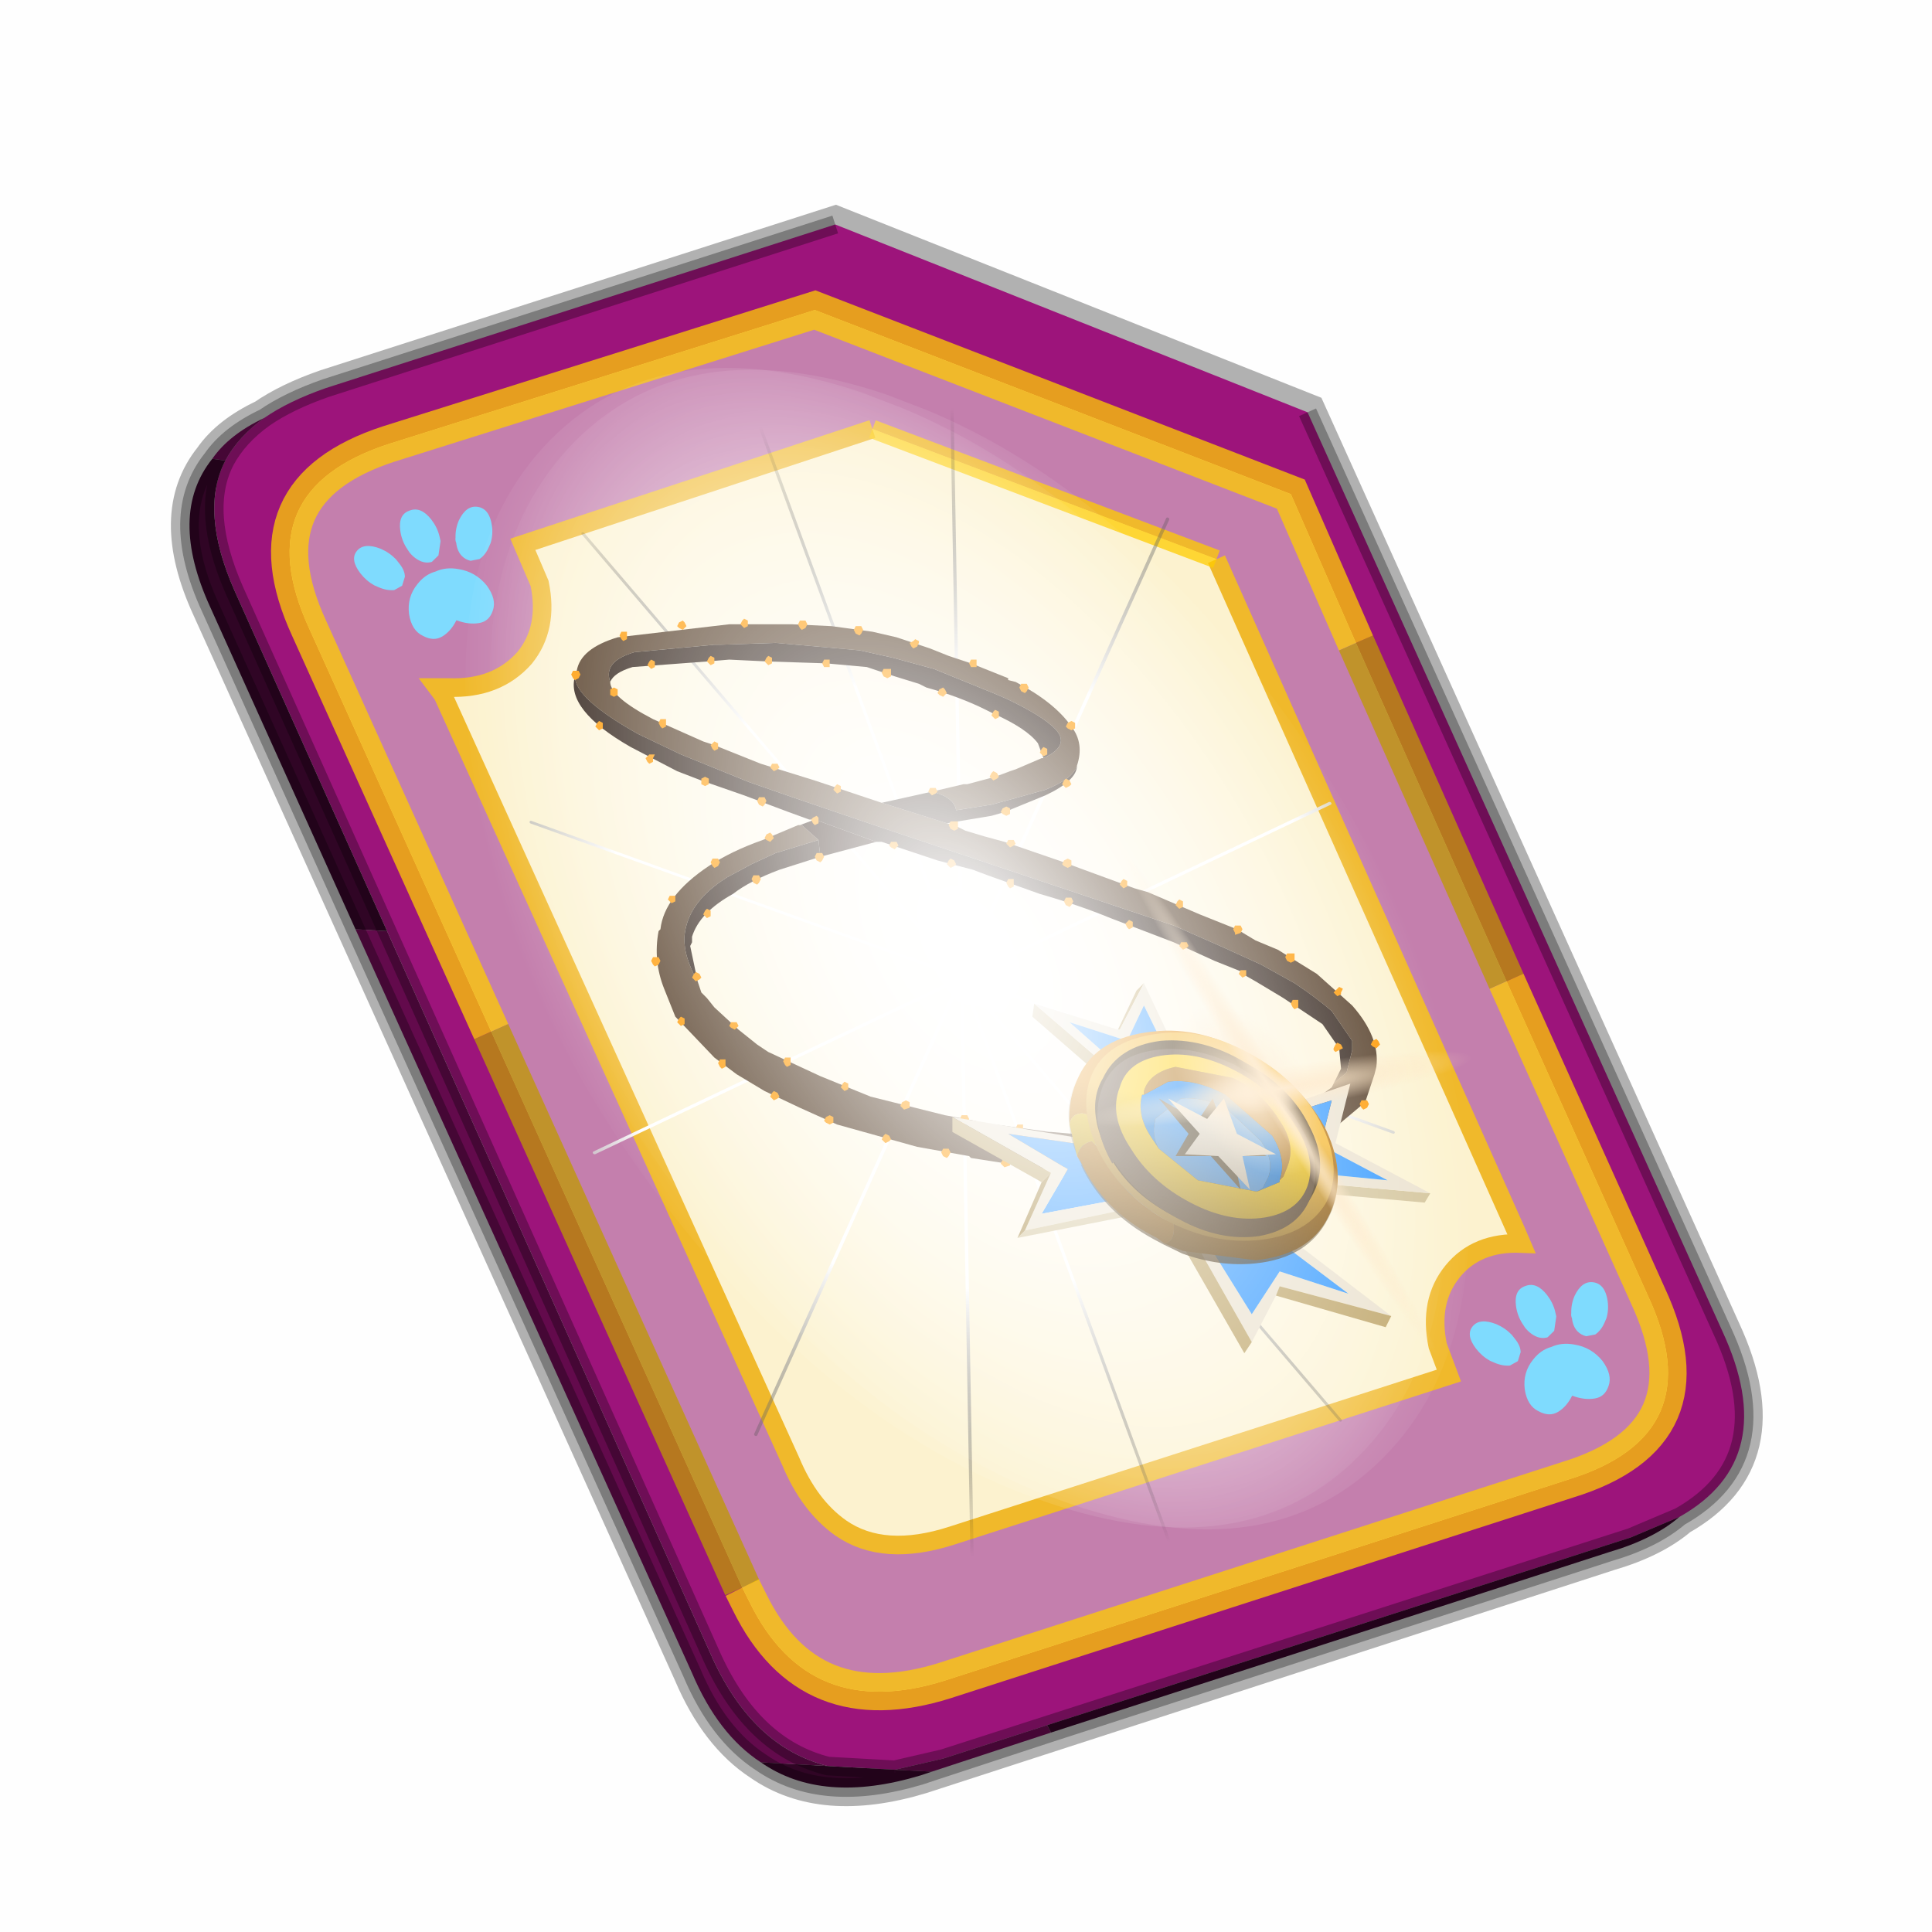 <?xml version='1.0' encoding='UTF-8'?>
<svg xmlns:xlink="http://www.w3.org/1999/xlink" xmlns="http://www.w3.org/2000/svg" version="1.1" width="60px" height="60px" viewBox="0.0 0.0 60.0 60.0"><defs><g id="c1"><path fill="#000000" fill-opacity="0.004" d="M0.0 0.0 L60.0 0.0 60.0 60.0 0.0 60.0 0.0 0.0"/></g><g id="c2"><path fill="none" stroke="#000000" stroke-width="1.0" stroke-opacity="0.302" d="M0.7 12.25 Q-0.45 9.75 0.75 8.25 1.2 7.6 2.15 7.15 2.8 6.7 3.8 6.35 L17.5 1.95 30.2 7.0 41.35 31.7 Q42.95 35.15 40.2 36.7 39.5 37.3 38.3 37.65 L19.8 43.65 Q17.15 44.45 15.5 43.3 14.35 42.55 13.65 40.9 L0.7 12.25"/><path fill="#9d147b" stroke="none" d="M35.55 22.3 L31.5 13.2 29.75 9.2 16.95 4.25 5.5 7.85 Q1.65 9.1 3.35 12.8 L8.25 23.65 15.0 38.6 15.2 39.0 Q16.8 42.25 20.45 41.1 L37.2 35.7 Q41.1 34.5 39.35 30.75 L35.55 22.3 M2.15 7.15 Q2.8 6.7 3.8 6.35 L17.5 1.95 30.2 7.0 41.35 31.7 Q42.95 35.15 40.2 36.7 L38.9 37.25 23.2 42.3 20.4 43.2 19.1 43.5 17.3 43.4 Q15.3 42.9 14.2 40.5 L5.45 20.95 1.35 11.8 Q0.4 9.65 1.1 8.3 1.45 7.65 2.15 7.15"/><path fill="#c47fad" stroke="none" d="M31.5 13.2 L35.55 22.3 39.35 30.75 Q41.1 34.5 37.2 35.7 L20.45 41.1 Q16.8 42.25 15.2 39.0 L15.0 38.6 8.25 23.65 3.35 12.8 Q1.65 9.1 5.5 7.85 L16.95 4.25 29.75 9.2 31.5 13.2 M18.5 7.45 L9.1 10.55 9.55 11.6 Q9.8 12.8 9.15 13.6 8.4 14.45 7.1 14.4 L6.8 14.4 6.95 14.6 16.3 35.2 Q16.8 36.4 17.65 37.0 18.8 37.8 20.65 37.2 L34.0 32.9 33.7 32.1 Q33.45 30.9 34.1 30.1 34.75 29.3 35.95 29.35 L35.8 29.0 27.75 10.95 18.5 7.45"/><path fill="#630a4c" stroke="none" d="M0.75 8.25 Q1.2 7.6 2.15 7.15 1.45 7.65 1.1 8.3 L0.75 8.25 M23.3 42.5 L20.1 43.55 19.1 43.5 20.4 43.2 23.2 42.3 23.3 42.5 M15.5 43.3 Q14.35 42.55 13.65 40.9 L4.6 20.9 5.45 20.95 14.2 40.5 Q15.3 42.9 17.3 43.4 L15.5 43.3"/><path fill="#300525" stroke="none" d="M4.6 20.9 L0.7 12.25 Q-0.45 9.75 0.75 8.25 L1.1 8.3 Q0.4 9.65 1.35 11.8 L5.45 20.95 4.6 20.9 M40.2 36.7 Q39.5 37.3 38.3 37.65 L23.3 42.5 23.2 42.3 38.9 37.25 40.2 36.7 M20.1 43.55 L19.8 43.65 Q17.15 44.45 15.5 43.3 L17.3 43.4 19.1 43.5 20.1 43.55"/><path fill="#fcf2cf" stroke="none" d="M27.75 10.95 L35.8 29.0 35.95 29.35 Q34.75 29.3 34.1 30.1 33.45 30.9 33.7 32.1 L34.0 32.9 20.65 37.2 Q18.8 37.8 17.65 37.0 16.8 36.4 16.3 35.2 L6.95 14.6 6.8 14.4 7.1 14.4 Q8.4 14.45 9.15 13.6 9.8 12.8 9.55 11.6 L9.1 10.55 18.5 7.45 27.75 10.95"/><path fill="none" stroke="#bf9900" stroke-width="1.0" stroke-opacity="0.749" d="M31.5 13.2 L35.55 22.3 M15.0 38.6 L8.25 23.65"/><path fill="none" stroke="#ffcc00" stroke-width="1.0" stroke-opacity="0.749" d="M35.55 22.3 L39.35 30.75 Q41.1 34.5 37.2 35.7 L20.45 41.1 Q16.8 42.25 15.2 39.0 L15.0 38.6 M8.25 23.65 L3.35 12.8 Q1.65 9.1 5.5 7.85 L16.95 4.25 29.75 9.2 31.5 13.2"/><path fill="none" stroke="#000000" stroke-width="0.5" stroke-opacity="0.302" d="M4.6 20.9 L0.7 12.25 Q-0.45 9.75 0.75 8.25 1.2 7.6 2.15 7.15 2.8 6.7 3.8 6.35 L17.5 1.95 M30.2 7.0 L41.35 31.7 Q42.95 35.15 40.2 36.7 39.5 37.3 38.3 37.65 L23.3 42.5 20.1 43.55 19.8 43.65 Q17.15 44.45 15.5 43.3 14.35 42.55 13.65 40.9 L4.6 20.9 M5.45 20.95 L1.35 11.8 Q0.4 9.65 1.1 8.3 1.45 7.65 2.15 7.15 M19.1 43.5 L17.3 43.4 Q15.3 42.9 14.2 40.5 L5.45 20.95 M23.2 42.3 L20.4 43.2 19.1 43.5 M40.2 36.7 L38.9 37.25 23.2 42.3"/><path fill="none" stroke="#f0b92b" stroke-width="0.5" d="M27.75 10.95 L35.8 29.0 35.95 29.35 Q34.75 29.3 34.1 30.1 33.45 30.9 33.7 32.1 L34.0 32.9 20.65 37.2 Q18.8 37.8 17.65 37.0 16.8 36.4 16.3 35.2 L6.95 14.6 6.8 14.4 7.1 14.4 Q8.4 14.45 9.15 13.6 9.8 12.8 9.55 11.6 L9.1 10.55 18.5 7.45"/><path fill="none" stroke="#ffcc00" stroke-width="0.5" stroke-opacity="0.749" d="M18.5 7.45 L27.75 10.95"/></g><g id="c3"><path fill="#7fdbfe" stroke="none" d="M10.75 4.9 Q10.75 4.6 10.9 4.35 11.25 3.45 11.95 2.75 13.3 1.5 14.35 2.1 15.4 2.7 14.95 4.45 14.7 5.4 14.1 6.15 L13.75 6.5 Q13.1 7.15 12.35 7.35 L11.4 7.2 Q10.95 6.9 10.75 6.4 10.5 5.75 10.75 4.9 M7.5 5.9 Q7.0 5.85 6.6 5.5 6.05 5.0 5.8 4.15 L5.7 3.6 Q5.55 2.65 5.8 1.7 6.25 0.0 7.5 0.0 L7.6 0.0 Q8.85 0.0 9.3 1.7 9.55 2.65 9.4 3.6 L9.3 4.15 8.5 5.5 7.6 5.9 7.5 5.9 M4.35 4.9 Q4.6 5.75 4.35 6.4 L3.7 7.2 2.75 7.35 Q2.0 7.15 1.35 6.5 L1.0 6.15 Q0.4 5.4 0.15 4.45 -0.3 2.7 0.75 2.1 1.8 1.5 3.15 2.75 3.85 3.45 4.2 4.35 L4.35 4.9 M5.5 13.7 Q4.45 13.9 3.65 12.95 2.75 12.0 3.2 10.25 3.7 8.5 5.25 7.6 6.4 6.9 7.55 7.0 8.75 6.9 9.9 7.6 11.45 8.5 11.95 10.25 12.35 12.0 11.5 12.95 10.7 13.9 9.65 13.7 8.55 13.5 7.55 12.6 6.55 13.5 5.5 13.7"/></g><g id="c4"><g><use transform="matrix(1.0,0.0,0.0,1.0,0.0,0.0)" xlink:href="#c3"/></g></g><radialGradient gradientUnits="userSpaceOnUse" r="819.2" cx="0" cy="0" spreadMethod="pad" gradientTransform="matrix(0.091,0.0,0.0,0.091,0.6,3.4)" id="gradient1"><stop offset="0.0" stop-color="#ffffff"/><stop offset="1.0" stop-color="#ffffff" stop-opacity="0.0"/></radialGradient><g id="c5"><path stroke="none" fill="url(#gradient1)" d="M36.65 -54.65 Q60.05 -42.0 69.75 -17.95 80.55 8.9 68.0 34.1 55.45 59.35 26.8 68.2 -1.8 77.05 -29.7 64.3 -57.6 51.6 -68.45 24.75 -79.3 -2.05 -66.75 -27.25 L-66.7 -27.3 Q-54.1 -52.5 -25.5 -61.4 3.1 -70.2 31.0 -57.5 L36.65 -54.65"/></g><g id="c6"><g><use transform="matrix(1.0,0.0,0.0,1.0,0.0,0.0)" xlink:href="#c5"/></g></g><radialGradient gradientUnits="userSpaceOnUse" r="819.2" cx="0" cy="0" spreadMethod="pad" gradientTransform="matrix(0.209,0.0,0.0,0.177,67.15,107.2)" id="gradient2"><stop offset="0.357" stop-color="#ffffff"/><stop offset="0.671" stop-opacity="0.0"/></radialGradient><g id="c7"><path fill="none" stroke-linejoin="round" stroke-linecap="round" stroke="url(#gradient2)" stroke-width="0.5" d="M136.55 165.8 L68.6 106.0 68.4 106.0 118.25 201.5 M68.3 105.8 L68.35 105.8 68.3 105.8 68.3 105.85 68.4 106.0 68.3 106.0 86.55 211.5 M68.3 105.8 L68.3 105.85 68.3 106.0 68.15 105.95 18.25 151.55 M68.3 105.85 L68.25 105.85 68.3 106.0 50.0 193.2 M68.25 105.85 L68.15 105.95 0.05 97.7 M68.3 105.85 L68.25 105.8 68.25 105.85 M68.25 105.8 L68.2 105.7 0.0 45.7 M68.3 105.8 L68.25 105.75 68.25 105.8 M68.25 105.75 L68.2 105.7 18.25 10.05 M68.6 106.0 L68.35 105.8 118.25 60.15 M86.6 18.35 L68.3 105.8 M136.6 114.25 L68.6 106.0 M68.25 105.75 L49.95 0.05"/></g><g id="c8"><g><use transform="matrix(1.0,0.0,0.0,1.0,0.0,0.0)" xlink:href="#c7"/></g></g><g id="c9"><g><use transform="matrix(1.0,0.0,0.0,1.0,0.0,0.0)" xlink:href="#c2"/></g><g><use transform="matrix(0.239,-0.087,0.1,0.234,34.25,31.15)" xlink:href="#c4"/></g><g><use transform="matrix(0.239,-0.087,0.1,0.234,4.25,10.3)" xlink:href="#c4"/></g><g><use transform="matrix(0.141,-0.038,0.111,0.226,20.25,20.65)" filter="url(#filter7)" xlink:href="#c6"/></g><g><use transform="matrix(-0.155,0.051,0.084,0.147,22.6,3.15)" filter="url(#filter8)" xlink:href="#c8"/></g></g><filter id="filter7"><feColorMatrix in="SourceGraphic" type="matrix" values="0.0 0.0 0.0 0.0 0.797 0.0 0.0 0.0 0.0 0.598 0.0 0.0 0.0 0.0 0.199 0.0 0.0 0.0 1.0 0.0" result="cxform"/><feComposite operator="in" in2="SourceGraphic" result="color-xform"/></filter><filter id="filter8"><feColorMatrix in="SourceGraphic" type="matrix" values="0.0 0.0 0.0 0.0 0.996 0.0 0.0 0.0 0.0 0.996 0.0 0.0 0.0 0.0 0.996 0.0 0.0 0.0 1.0 0.0" result="cxform"/><feComposite operator="in" in2="SourceGraphic" result="color-xform"/></filter><g id="c10"><path fill="#563f29" stroke="none" d="M30.3 69.85 Q30.5 69.25 30.15 68.8 29.7 68.15 28.65 67.6 L28.45 67.55 28.45 67.5 27.45 67.1 26.85 66.9 26.35 66.7 25.45 66.4 24.8 66.25 23.7 66.1 22.65 66.05 21.0 66.05 20.95 66.05 17.95 66.4 Q16.95 66.7 16.85 67.3 L16.85 67.35 16.8 67.4 16.8 67.45 Q16.8 68.05 18.5 69.0 L19.65 69.55 21.5 70.3 22.65 70.7 24.7 71.4 32.9 74.15 34.15 74.7 35.25 75.2 36.15 75.7 Q36.75 76.1 37.15 76.45 L37.7 77.25 37.7 77.5 37.55 78.1 37.2 78.4 37.15 78.5 36.4 79.05 34.95 79.5 34.85 79.5 34.3 79.6 33.7 79.7 32.25 79.8 30.75 79.8 29.6 79.7 29.55 79.7 28.1 79.5 27.85 79.5 27.55 79.4 26.75 79.25 24.75 78.75 23.4 78.2 22.0 77.55 21.7 77.35 21.2 76.95 20.55 76.35 20.35 76.1 20.25 76.0 20.2 75.95 20.1 75.65 Q19.7 74.95 19.75 74.4 19.85 73.5 20.9 72.85 L21.55 72.5 22.2 72.2 23.35 71.85 22.9 71.45 22.85 71.45 22.8 71.45 21.85 71.85 Q21.0 72.15 20.4 72.55 19.2 73.35 19.1 74.25 L19.05 74.3 Q18.9 75.1 19.2 75.85 L19.5 76.6 20.55 77.7 21.15 78.15 21.9 78.6 22.85 79.05 23.85 79.5 26.0 80.1 27.4 80.35 27.45 80.4 29.05 80.65 30.55 80.8 32.35 80.8 33.55 80.7 33.75 80.7 34.45 80.6 35.25 80.45 36.8 79.95 38.05 78.9 38.3 78.15 38.35 77.95 Q38.45 77.15 37.7 76.3 L36.75 75.45 35.7 74.8 35.1 74.55 34.6 74.25 33.6 73.85 33.25 73.7 32.2 73.25 31.85 73.15 30.35 72.6 29.95 72.45 28.35 71.9 27.8 71.75 27.3 71.6 27.0 71.45 26.8 71.4 25.05 70.85 23.25 70.25 21.8 69.8 20.55 69.3 20.25 69.2 18.9 68.6 Q17.75 68.0 17.75 67.6 17.55 67.05 18.4 66.8 L20.55 66.6 20.7 66.6 22.2 66.55 24.45 66.75 25.35 66.95 26.45 67.25 28.05 67.9 28.4 68.05 Q29.35 68.5 29.7 68.85 30.15 69.3 29.4 69.65 L29.35 69.65 28.65 69.95 28.5 70.0 28.1 70.15 27.35 70.35 27.25 70.35 26.4 70.55 Q27.0 70.7 27.05 71.05 L28.0 70.9 28.55 70.75 29.45 70.5 Q30.2 70.2 30.3 69.85"/><path fill="#2e1f16" stroke="none" d="M30.3 69.85 Q30.2 70.2 29.45 70.5 L28.55 70.75 28.0 70.9 27.05 71.05 Q27.0 70.7 26.4 70.55 L25.05 70.85 26.8 71.4 28.0 71.2 28.35 71.1 29.45 70.65 Q30.3 70.25 30.3 69.85 M29.4 69.65 Q30.15 69.3 29.7 68.85 29.35 68.5 28.4 68.05 L28.05 67.9 26.45 67.25 25.35 66.95 24.45 66.75 22.2 66.55 20.7 66.6 20.55 66.6 18.4 66.8 Q17.55 67.05 17.75 67.6 17.85 67.35 18.35 67.2 L20.35 67.05 20.95 67.0 22.0 67.05 23.55 67.1 24.65 67.2 25.4 67.45 26.05 67.65 26.25 67.75 Q27.15 68.0 27.85 68.35 L28.05 68.45 Q28.95 68.85 29.25 69.25 L29.4 69.65 M23.35 71.85 L22.2 72.2 21.55 72.5 20.9 72.85 Q19.85 73.5 19.75 74.4 19.7 74.95 20.1 75.65 L20.2 75.95 20.1 75.65 19.9 74.7 19.95 74.6 19.95 74.45 Q20.15 73.8 21.05 73.3 21.5 72.95 22.3 72.65 L23.4 72.3 23.35 71.85 M37.2 78.4 L37.55 78.1 37.7 77.5 37.7 77.25 37.15 76.45 Q36.75 76.1 36.15 75.7 L35.25 75.2 34.15 74.7 32.9 74.15 24.7 71.4 22.65 70.7 21.5 70.3 19.65 69.55 18.5 69.0 Q16.8 68.05 16.8 67.45 16.55 68.35 18.3 69.35 L19.55 70.0 20.2 70.25 21.35 70.65 22.55 71.1 23.1 71.3 23.25 71.3 24.9 71.9 24.95 71.9 25.05 71.9 26.55 72.4 27.5 72.65 27.9 72.8 29.3 73.3 Q30.35 73.6 31.2 73.95 L32.9 74.6 34.0 75.1 34.75 75.4 34.75 75.45 35.1 75.65 35.85 76.1 36.9 76.8 37.35 77.45 37.4 78.0 37.2 78.4"/><path fill="#26130a" stroke="none" d="M22.85 71.45 L22.9 71.45 23.35 71.85 23.4 72.3 24.9 71.9 23.25 71.3 22.85 71.45"/><path fill="#b8b8a3" stroke="none" d="M24.95 71.9 L24.9 71.9 24.95 71.9"/><path fill="#ff9900" stroke="none" d="M18.0 66.35 L18.05 66.45 18.1 66.5 18.2 66.45 18.2 66.35 18.2 66.25 18.1 66.25 18.05 66.25 18.0 66.35 M18.75 67.15 L18.8 67.2 18.85 67.25 18.95 67.2 18.95 67.15 18.95 67.05 18.85 67.0 18.8 67.05 18.75 67.15 M16.7 67.4 L16.75 67.5 16.8 67.55 16.9 67.5 16.95 67.4 16.9 67.3 16.8 67.3 16.75 67.3 16.7 67.4 M19.55 66.1 L19.6 66.15 19.7 66.2 19.75 66.15 19.8 66.1 19.75 66.0 19.7 65.95 19.6 66.0 19.55 66.1 M20.35 67.05 L20.4 67.1 20.45 67.15 20.55 67.1 20.55 67.05 20.55 66.95 20.45 66.9 20.4 66.95 20.35 67.05 M19.05 68.7 L19.1 68.8 19.15 68.85 19.25 68.8 19.25 68.7 19.25 68.6 19.15 68.6 19.1 68.6 19.05 68.7 M20.45 69.3 L20.5 69.4 20.55 69.45 20.65 69.4 20.65 69.3 20.65 69.25 20.55 69.2 20.5 69.25 20.45 69.3 M20.2 70.3 L20.2 70.35 20.3 70.4 20.4 70.35 20.4 70.3 20.4 70.2 20.3 70.15 20.2 70.2 20.2 70.3 M18.7 69.65 L18.75 69.75 18.8 69.8 18.9 69.75 18.9 69.65 18.95 69.55 18.85 69.55 18.8 69.55 18.7 69.65 M17.35 68.8 L17.4 68.85 17.45 68.9 17.55 68.85 17.55 68.8 17.55 68.7 17.45 68.65 17.4 68.7 17.35 68.8 M17.75 67.9 L17.75 67.95 17.85 68.0 17.95 67.95 17.95 67.9 17.95 67.8 17.85 67.75 17.75 67.8 17.75 67.9 M20.45 72.45 L20.5 72.55 20.55 72.6 20.65 72.55 20.7 72.45 20.65 72.35 20.55 72.35 20.5 72.35 20.45 72.45 M19.3 73.45 L19.35 73.5 19.4 73.55 19.5 73.5 19.5 73.45 19.5 73.35 19.4 73.35 19.35 73.35 19.3 73.45 M18.85 75.1 L18.9 75.2 18.95 75.25 19.05 75.2 19.1 75.1 19.05 75.0 18.95 75.0 18.9 75.0 18.85 75.1 M20.25 73.85 L20.3 73.9 20.35 73.95 20.45 73.9 20.45 73.85 20.45 73.75 20.35 73.7 20.3 73.75 20.25 73.85 M19.95 75.55 L20.0 75.6 20.05 75.65 20.15 75.6 20.2 75.55 20.15 75.45 20.05 75.4 20.0 75.45 19.95 75.55 M19.55 76.75 L19.6 76.8 19.65 76.85 19.75 76.8 19.75 76.75 19.75 76.65 19.65 76.6 19.6 76.65 19.55 76.75 M20.65 77.85 L20.7 77.95 20.75 78.0 20.85 77.95 20.85 77.85 20.85 77.75 20.75 77.75 20.7 77.75 20.65 77.85 M27.4 67.1 L27.45 67.2 27.5 67.2 27.6 67.2 27.6 67.1 27.6 67.0 27.5 67.0 27.45 67.0 27.4 67.1 M25.8 66.55 L25.85 66.65 25.9 66.7 26.0 66.65 26.05 66.55 26.05 66.5 25.95 66.45 25.9 66.5 25.8 66.55 M28.75 67.75 L28.8 67.85 28.9 67.9 28.95 67.85 29.0 67.75 28.95 67.65 28.9 67.65 28.8 67.65 28.75 67.75 M28.0 68.5 L28.05 68.55 28.1 68.6 28.2 68.55 28.2 68.5 28.2 68.4 28.1 68.35 28.05 68.4 28.0 68.5 M30.0 68.8 L30.05 68.85 30.15 68.9 30.25 68.85 30.25 68.8 30.25 68.7 30.15 68.65 30.05 68.7 30.0 68.8 M29.3 69.5 L29.35 69.55 29.4 69.6 29.5 69.55 29.5 69.5 29.5 69.4 29.4 69.35 29.35 69.4 29.3 69.5 M29.9 70.35 L29.95 70.4 30.0 70.45 30.1 70.4 30.15 70.35 30.1 70.25 30.0 70.2 29.95 70.25 29.9 70.35 M27.95 70.15 L28.0 70.2 28.05 70.25 28.15 70.2 28.2 70.15 28.15 70.05 28.05 70.0 28.0 70.05 27.95 70.15 M26.55 67.9 L26.6 67.95 26.7 68.0 26.75 67.95 26.8 67.9 26.75 67.8 26.7 67.75 26.6 67.8 26.55 67.9 M26.3 70.55 L26.35 70.6 26.4 70.65 26.5 70.6 26.55 70.55 26.5 70.45 26.4 70.45 26.35 70.45 26.3 70.55 M21.25 66.05 L21.3 66.1 21.35 66.15 21.45 66.1 21.45 66.05 21.45 65.95 21.35 65.9 21.3 65.95 21.25 66.05 M22.8 66.05 L22.85 66.15 22.9 66.2 23.0 66.15 23.05 66.05 23.0 65.95 22.9 65.95 22.85 65.95 22.8 66.05 M21.9 67.05 L21.95 67.1 22.0 67.15 22.1 67.1 22.1 67.05 22.1 66.95 22.0 66.9 21.95 66.95 21.9 67.05 M24.3 66.2 L24.35 66.3 24.45 66.35 24.5 66.3 24.55 66.2 24.5 66.1 24.45 66.1 24.35 66.1 24.3 66.2 M25.05 67.35 L25.1 67.45 25.2 67.5 25.3 67.45 25.3 67.35 25.3 67.25 25.2 67.25 25.1 67.25 25.05 67.35 M23.45 67.1 L23.5 67.2 23.55 67.2 23.65 67.2 23.65 67.1 23.65 67.0 23.55 67.0 23.5 67.0 23.45 67.1 M23.75 70.5 L23.8 70.55 23.85 70.6 23.95 70.55 23.95 70.5 23.95 70.4 23.85 70.35 23.8 70.4 23.75 70.5 M22.05 69.9 L22.1 69.95 22.15 70.0 22.25 69.95 22.3 69.9 22.25 69.8 22.15 69.8 22.1 69.8 22.05 69.9 M31.45 73.05 L31.5 73.1 31.55 73.15 31.65 73.1 31.65 73.05 31.65 72.95 31.55 72.9 31.5 72.95 31.45 73.05 M32.95 73.6 L33.0 73.65 33.05 73.7 33.15 73.65 33.15 73.6 33.15 73.5 33.05 73.45 33.0 73.5 32.95 73.6 M33.05 74.7 L33.1 74.75 33.15 74.8 33.25 74.75 33.3 74.7 33.25 74.6 33.15 74.6 33.1 74.6 33.05 74.7 M34.5 74.25 L34.55 74.35 34.55 74.4 34.7 74.35 34.75 74.25 34.7 74.15 34.6 74.15 34.55 74.15 34.5 74.25 M34.65 75.45 L34.7 75.5 34.75 75.55 34.85 75.5 34.85 75.45 34.85 75.35 34.75 75.35 34.7 75.35 34.65 75.45 M31.6 74.1 L31.65 74.2 31.7 74.25 31.8 74.2 31.8 74.1 31.8 74.05 31.7 74.0 31.65 74.05 31.6 74.1 M37.2 75.95 L37.25 76.0 37.3 76.05 37.4 76.0 37.4 75.95 37.45 75.85 37.35 75.8 37.3 75.85 37.2 75.95 M35.9 75.0 L35.95 75.1 36.05 75.15 36.15 75.1 36.15 75.0 36.15 74.9 36.05 74.9 35.95 74.9 35.9 75.0 M36.05 76.25 L36.1 76.35 36.15 76.4 36.25 76.35 36.25 76.25 36.25 76.15 36.15 76.15 36.1 76.15 36.05 76.25 M36.45 78.95 L36.5 79.0 36.55 79.05 36.65 79.0 36.65 78.95 36.65 78.85 36.55 78.8 36.5 78.85 36.45 78.95 M34.95 79.5 L35.0 79.55 35.05 79.6 35.15 79.55 35.2 79.5 35.15 79.4 35.05 79.4 35.0 79.4 34.95 79.5 M37.2 77.45 L37.2 77.5 37.25 77.55 37.35 77.5 37.45 77.45 37.4 77.35 37.3 77.3 37.25 77.35 37.2 77.45 M38.2 77.35 L38.25 77.4 38.35 77.45 38.4 77.4 38.45 77.35 38.4 77.25 38.35 77.2 38.25 77.25 38.2 77.35 M37.9 78.95 L37.95 79.05 38.0 79.1 38.1 79.05 38.15 78.95 38.1 78.85 38.05 78.85 37.95 78.85 37.9 78.95 M34.9 80.5 L34.95 80.55 35.05 80.6 35.15 80.55 35.15 80.5 35.15 80.4 35.05 80.35 34.95 80.4 34.9 80.5 M36.55 80.0 L36.6 80.05 36.65 80.1 36.75 80.05 36.75 80.0 36.75 79.9 36.65 79.85 36.6 79.9 36.55 80.0 M33.3 79.75 L33.35 79.8 33.45 79.85 33.5 79.8 33.55 79.75 33.5 79.65 33.45 79.6 33.35 79.65 33.3 79.75 M33.2 80.75 L33.2 80.8 33.3 80.85 33.4 80.8 33.4 80.75 33.45 80.65 33.35 80.6 33.25 80.65 33.2 80.75 M30.2 79.75 L30.25 79.85 30.3 79.9 30.4 79.85 30.45 79.75 30.4 79.65 30.3 79.65 30.25 79.65 30.2 79.75 M29.85 80.75 L29.9 80.8 29.95 80.85 30.05 80.8 30.1 80.75 30.1 80.65 30.0 80.6 29.95 80.65 29.85 80.75 M31.75 79.8 L31.8 79.9 31.85 79.95 31.95 79.9 32.0 79.8 31.95 79.7 31.85 79.7 31.8 79.7 31.75 79.8 M31.5 80.8 L31.55 80.85 31.65 80.9 31.75 80.85 31.75 80.8 31.75 80.7 31.65 80.7 31.55 80.7 31.5 80.8 M21.7 70.8 L21.75 70.9 21.85 70.95 21.9 70.9 21.95 70.8 21.9 70.7 21.85 70.7 21.75 70.7 21.7 70.8 M21.9 71.8 L21.95 71.85 22.05 71.9 22.1 71.85 22.15 71.8 22.1 71.7 22.05 71.65 21.95 71.7 21.9 71.8 M23.15 71.3 L23.2 71.4 23.25 71.45 23.35 71.4 23.35 71.3 23.35 71.25 23.3 71.2 23.2 71.25 23.15 71.3 M21.55 72.9 L21.6 73.0 21.7 73.05 21.75 73.0 21.8 72.9 21.75 72.8 21.7 72.8 21.6 72.8 21.55 72.9 M25.25 72.0 L25.3 72.05 25.4 72.1 25.45 72.05 25.5 72.0 25.45 71.9 25.4 71.9 25.3 71.9 25.25 72.0 M23.25 72.3 L23.3 72.4 23.4 72.45 23.45 72.4 23.5 72.3 23.45 72.2 23.4 72.2 23.3 72.2 23.25 72.3 M26.85 71.45 L26.9 71.55 27.0 71.6 27.1 71.55 27.1 71.45 27.1 71.35 27.0 71.35 26.9 71.35 26.85 71.45 M26.8 72.5 L26.85 72.55 26.9 72.6 27.0 72.55 27.05 72.5 27.0 72.4 26.9 72.35 26.85 72.4 26.8 72.5 M28.25 71.1 L28.3 71.15 28.4 71.2 28.5 71.15 28.5 71.1 28.5 71.0 28.4 70.95 28.3 71.0 28.25 71.1 M28.4 71.95 L28.45 72.0 28.5 72.05 28.6 72.0 28.65 71.95 28.6 71.85 28.5 71.85 28.45 71.85 28.4 71.95 M29.9 72.5 L29.95 72.55 30.05 72.6 30.15 72.55 30.15 72.5 30.15 72.4 30.05 72.35 29.95 72.4 29.9 72.5 M29.95 73.5 L30.0 73.6 30.1 73.65 30.15 73.6 30.2 73.5 30.15 73.4 30.1 73.4 30.0 73.4 29.95 73.5 M28.4 73.0 L28.45 73.1 28.5 73.15 28.6 73.1 28.6 73.0 28.6 72.9 28.5 72.9 28.45 72.9 28.4 73.0 M27.15 79.35 L27.2 79.45 27.25 79.5 27.35 79.45 27.4 79.35 27.35 79.25 27.25 79.25 27.2 79.25 27.15 79.35 M25.55 79.0 L25.6 79.05 25.65 79.1 25.8 79.05 25.8 79.0 25.8 78.9 25.7 78.85 25.6 78.9 25.55 79.0 M28.65 79.6 L28.7 79.7 28.75 79.75 28.85 79.7 28.85 79.6 28.85 79.5 28.75 79.5 28.7 79.5 28.65 79.6 M28.25 80.55 L28.3 80.6 28.35 80.65 28.5 80.6 28.5 80.55 28.5 80.45 28.4 80.4 28.3 80.45 28.25 80.55 M26.65 80.25 L26.7 80.35 26.8 80.4 26.85 80.35 26.9 80.25 26.85 80.15 26.8 80.15 26.7 80.15 26.65 80.25 M20.95 76.85 L21.0 76.9 21.1 76.95 21.15 76.9 21.2 76.85 21.15 76.75 21.1 76.75 21.0 76.75 20.95 76.85 M22.4 77.8 L22.45 77.9 22.5 77.95 22.6 77.9 22.6 77.8 22.6 77.7 22.5 77.7 22.45 77.7 22.4 77.8 M22.05 78.75 L22.1 78.8 22.15 78.85 22.25 78.8 22.3 78.75 22.25 78.65 22.15 78.6 22.1 78.65 22.05 78.75 M23.95 78.5 L24.0 78.55 24.05 78.6 24.15 78.55 24.15 78.5 24.15 78.4 24.05 78.35 24.0 78.4 23.95 78.5 M23.5 79.4 L23.55 79.45 23.65 79.5 23.75 79.45 23.75 79.4 23.75 79.3 23.65 79.25 23.55 79.3 23.5 79.4 M25.05 79.9 L25.1 79.95 25.15 80.0 25.25 79.95 25.3 79.9 25.25 79.8 25.15 79.75 25.1 79.8 25.05 79.9"/><path fill="#bfa66a" stroke="none" d="M35.3 80.95 L35.05 80.65 34.4 79.7 34.3 79.55 34.15 79.8 35.15 81.2 35.3 80.95"/><path fill="#d4c59c" stroke="none" d="M39.8 81.35 L35.3 80.95 35.15 81.2 39.65 81.6 39.8 81.35"/><path fill="#ebe2cf" stroke="none" d="M39.8 81.35 L37.25 80.0 37.65 78.4 34.3 79.55 34.4 79.7 37.15 78.85 36.85 80.05 38.65 81.0 35.05 80.65 35.3 80.95 39.8 81.35"/><path fill="#3399ff" stroke="none" d="M35.05 80.65 L38.65 81.0 36.85 80.05 37.15 78.85 34.4 79.7 35.05 80.65"/><path fill="#ebe2cf" stroke="none" d="M33.35 81.95 L33.1 82.0 35.0 85.35 35.65 84.1 35.75 83.85 38.75 84.65 34.9 81.7 34.55 81.75 37.6 84.05 35.75 83.45 35.0 84.6 33.35 81.95"/><path fill="#bfa66a" stroke="none" d="M33.1 82.0 L32.85 82.25 34.8 85.65 35.0 85.35 33.1 82.0 M35.65 84.1 L38.6 84.95 38.75 84.65 35.75 83.85 35.65 84.1"/><path fill="#3399ff" stroke="none" d="M34.55 81.75 L33.35 81.95 35.0 84.6 35.75 83.45 37.6 84.05 34.55 81.75"/><path fill="#3399ff" stroke="none" d="M32.55 81.3 L31.9 80.25 28.45 79.75 30.05 80.7 29.35 81.9 32.55 81.3"/><path fill="#ebe2cf" stroke="none" d="M31.9 80.25 L31.8 80.1 26.95 79.3 29.6 80.8 28.9 82.35 32.7 81.55 32.55 81.3 29.35 81.9 30.05 80.7 28.45 79.75 31.9 80.25"/><path fill="#d4c59c" stroke="none" d="M28.7 82.55 L32.5 81.8 32.7 81.55 28.9 82.35 28.7 82.55"/><path fill="#a78a47" stroke="none" d="M29.35 81.05 L28.7 82.55 28.9 82.35 29.6 80.8 29.35 81.05"/><path fill="#bfa66a" stroke="none" d="M26.95 79.3 L26.95 79.7 29.35 81.05 29.6 80.8 26.95 79.3"/><path fill="#bfa66a" stroke="none" d="M32.1 75.7 L31.9 75.9 31.4 76.95 31.45 76.95 32.1 75.7 M29.15 76.25 L29.1 76.6 31.8 78.95 32.0 78.7 29.15 76.25"/><path fill="#ebe2cf" stroke="none" d="M32.1 75.7 L31.45 76.95 31.4 76.95 29.15 76.25 32.0 78.7 32.25 78.65 30.1 76.75 31.65 77.25 32.1 76.3 33.15 78.45 33.4 78.45 32.1 75.7"/><path fill="#d4c59c" stroke="none" d="M31.8 78.95 L33.25 78.65 33.4 78.45 33.15 78.45 32.25 78.65 32.0 78.7 31.8 78.95"/><path fill="#3399ff" stroke="none" d="M32.25 78.65 L33.15 78.45 32.1 76.3 31.65 77.25 30.1 76.75 32.25 78.65"/><path fill="#e48c0a" stroke="none" d="M35.2 77.75 L35.0 77.65 Q33.65 76.85 32.35 77.0 30.85 77.15 30.35 78.2 30.05 78.8 30.1 79.5 30.15 79.2 30.45 79.2 L30.65 79.25 30.8 78.45 Q31.3 77.7 32.4 77.6 33.55 77.45 34.7 78.15 L34.85 78.2 35.2 77.75 M30.3 80.35 L30.4 80.5 Q31.0 81.8 32.35 82.5 L32.45 82.55 32.65 82.7 Q32.95 82.65 32.9 82.15 L32.65 82.05 Q31.45 81.35 30.95 80.25 L30.8 80.05 30.7 79.95 Q30.4 80.0 30.3 80.35"/><path fill="#b46f07" stroke="none" d="M35.2 77.75 L34.85 78.2 Q35.95 78.9 36.5 79.9 37.0 80.95 36.6 81.7 36.15 82.45 35.05 82.6 L33.15 82.25 32.9 82.15 Q32.95 82.65 32.65 82.7 L33.15 82.9 35.1 83.15 Q36.55 83.0 37.05 82.0 37.6 80.95 37.0 79.65 36.4 78.5 35.2 77.75"/><path fill="#ffcc00" stroke="none" d="M30.65 79.25 L30.45 79.2 Q30.15 79.2 30.1 79.5 L30.3 80.35 Q30.4 80.0 30.7 79.95 L30.8 80.05 30.65 79.3 30.65 79.25"/><path fill="#f5b426" stroke="none" d="M32.55 77.05 Q31.2 77.2 30.75 78.05 30.3 78.95 30.85 80.15 31.4 81.3 32.65 82.05 33.95 82.75 35.25 82.6 36.5 82.45 37.0 81.6 37.45 80.7 36.9 79.55 36.35 78.4 35.05 77.65 33.75 76.9 32.55 77.05"/><path fill="#392302" stroke="none" d="M31.05 80.1 Q31.55 81.2 32.7 81.85 33.9 82.5 35.05 82.35 36.2 82.2 36.6 81.45 37.1 80.6 36.55 79.55 36.05 78.5 34.85 77.85 33.7 77.15 32.55 77.25 31.4 77.4 31.0 78.25 30.55 79.0 31.05 80.1"/><path fill="#563f29" stroke="none" d="M31.3 80.5 Q31.9 81.45 33.05 82.05 34.15 82.65 35.2 82.5 36.3 82.3 36.6 81.4 36.95 80.55 36.25 79.45 35.65 78.5 34.55 77.9 33.4 77.35 32.4 77.5 31.25 77.65 30.95 78.6 30.65 79.5 31.25 80.55 L31.3 80.5 M35.7 79.85 L35.7 79.8 Q36.2 80.6 36.0 81.2 L35.95 81.2 Q35.8 81.75 35.1 81.85 34.3 81.95 33.3 81.45 L31.8 80.15 Q31.35 79.4 31.55 78.8 31.75 78.25 32.5 78.2 33.3 78.05 34.2 78.55 35.2 79.05 35.7 79.85"/><path fill="#ff9900" stroke="none" d="M31.3 80.5 L31.25 80.55 31.3 80.5"/><path fill="#027bf4" stroke="none" d="M32.1 78.7 L32.05 78.7 Q31.9 79.25 32.3 79.85 L32.5 80.15 Q32.3 79.8 32.4 79.4 L32.4 79.35 33.1 78.8 Q33.65 78.75 34.3 79.05 L35.25 79.95 Q35.6 80.45 35.45 80.9 L35.35 81.1 35.3 81.2 35.15 81.3 35.75 81.05 35.75 81.0 Q35.95 80.45 35.55 79.8 L34.3 78.7 Q33.45 78.25 32.75 78.35 L32.1 78.7"/><path fill="#3399ff" stroke="none" d="M32.5 80.15 L33.55 81.0 35.1 81.3 35.15 81.3 35.3 81.2 35.35 81.1 35.45 80.9 Q35.6 80.45 35.25 79.95 L34.3 79.05 Q33.65 78.75 33.1 78.8 L32.4 79.35 32.4 79.4 Q32.3 79.8 32.5 80.15"/><path fill="#ecbd02" stroke="none" d="M35.75 81.05 L35.75 81.0 35.75 81.05"/><path fill="#ab6907" stroke="none" d="M35.75 81.0 L35.85 80.9 35.95 80.65 Q36.2 80.05 35.75 79.4 35.3 78.65 34.5 78.25 L32.95 77.95 Q32.25 78.1 32.1 78.6 L32.1 78.7 32.75 78.35 Q33.45 78.25 34.3 78.7 L35.55 79.8 Q35.95 80.45 35.75 81.0"/><path fill="#ffcc00" stroke="none" d="M35.75 81.0 L35.75 81.05 35.15 81.3 35.1 81.3 33.55 81.0 32.5 80.15 32.3 79.85 Q31.9 79.25 32.05 78.7 L32.1 78.7 32.1 78.6 Q32.25 78.1 32.95 77.95 L34.5 78.25 Q35.3 78.65 35.75 79.4 36.2 80.05 35.95 80.65 L35.85 80.9 35.75 81.0 M36.5 81.15 Q36.75 80.4 36.15 79.5 35.6 78.6 34.55 78.05 33.5 77.5 32.55 77.65 31.65 77.8 31.45 78.5 31.15 79.25 31.75 80.15 32.3 81.05 33.35 81.6 34.4 82.15 35.35 82.0 36.25 81.85 36.5 81.15"/><path fill="#473a1f" stroke="none" d="M33.55 79.4 L32.5 78.8 33.3 79.75 32.95 80.35 33.9 80.35 34.7 81.25 34.5 80.35 35.4 80.35 34.3 79.75 33.95 78.8 33.55 79.4"/><path fill="#ebe2cf" stroke="none" d="M35.65 80.3 L34.6 79.75 34.25 78.8 33.8 79.35 32.75 78.8 33.6 79.75 33.2 80.3 34.1 80.35 34.95 81.25 34.75 80.35 35.65 80.3"/></g><linearGradient gradientUnits="userSpaceOnUse" x1="-819.2" x2="819.2" spreadMethod="pad" gradientTransform="matrix(-0.002,-0.006,0.008,-0.002,0.55,3.1)" id="gradient3"><stop offset="0.0" stop-color="#392302"/><stop offset="1.0" stop-color="#382202" stop-opacity="0.0"/></linearGradient><g id="c11"><path stroke="none" fill="url(#gradient3)" d="M3.2 -6.45 L3.25 -6.45 Q6.4 -6.1 7.5 -3.95 8.15 -2.7 7.9 -1.3 7.8 -0.45 7.3 0.55 L7.1 0.9 7.15 0.9 Q5.8 3.5 2.75 5.05 L2.55 5.15 2.15 5.35 1.05 5.85 Q-1.15 6.6 -3.25 6.4 -6.3 6.1 -7.4 3.95 -8.55 1.85 -7.1 -0.95 -5.75 -3.3 -3.05 -4.9 L-2.65 -5.05 Q0.35 -6.7 3.2 -6.45"/></g><g id="c12"><g><use transform="matrix(1.0,0.0,0.0,1.0,0.0,0.0)" xlink:href="#c11"/></g></g><radialGradient gradientUnits="userSpaceOnUse" r="819.2" cx="0" cy="0" spreadMethod="pad" gradientTransform="matrix(0.002,0.0,0.0,0.002,0.0,0.0)" id="gradient4"><stop offset="0.0" stop-color="#fee3bc"/><stop offset="0.537" stop-color="#ffe3bd" stop-opacity="0.0"/></radialGradient><g id="c13"><path stroke="none" fill="url(#gradient4)" d="M0.8 0.8 Q0.5 1.15 0.0 1.15 -0.5 1.15 -0.85 0.8 L-1.15 0.0 -0.85 -0.85 Q-0.5 -1.15 0.0 -1.15 L0.8 -0.85 1.15 0.0 Q1.15 0.5 0.8 0.8"/></g><g id="c14"><g><use transform="matrix(1.0,0.0,0.0,1.0,0.0,0.0)" xlink:href="#c13"/></g></g><g id="c15"><g><use transform="matrix(0.565,0.0,0.0,0.565,-0.05,-0.1)" xlink:href="#c14"/></g></g><g id="c16"><g><use transform="matrix(9.917,3.148,0.0,0.78,0.5,0.4)" xlink:href="#c15"/></g><g><use transform="matrix(-1.662,-10.258,0.594,-0.973,0.15,-0.6)" xlink:href="#c15"/></g></g><g id="c17"><g><use transform="matrix(1.0,0.0,0.0,1.0,6.3,53.35)" xlink:href="#c9"/></g><g><use transform="matrix(1.0,0.0,0.0,1.0,0.0,0.0)" xlink:href="#c10"/></g><g><use transform="matrix(-0.459,0.0,-0.015,0.482,33.7,80.15)" xlink:href="#c12"/></g><g><use transform="matrix(-0.571,-1.508,-0.921,0.402,35.85,78.8)" xlink:href="#c16"/></g><g><use transform="matrix(-2.778,-4.442,-2.964,1.292,34.45,78.5)" xlink:href="#c15"/></g><g><use transform="matrix(0.141,-0.038,0.111,0.226,27.2,74.05)" filter="url(#filter19)" xlink:href="#c6"/></g></g><filter id="filter19"><feColorMatrix in="SourceGraphic" type="matrix" values="1.0 0.0 0.0 0.0 0.0 0.0 1.0 0.0 0.0 0.0 0.0 0.0 1.0 0.0 0.0 0.0 0.0 0.0 0.23 0.0" result="cxform"/><feComposite operator="in" in2="SourceGraphic" result="color-xform"/></filter></defs><g><g><use transform="matrix(1.0,0.0,0.0,1.0,0.0,0.0)" xlink:href="#c1"/></g><g><use transform="matrix(1.155,0.0,0.0,1.155,-1.55,-56.9)" xlink:href="#c17"/></g></g></svg>